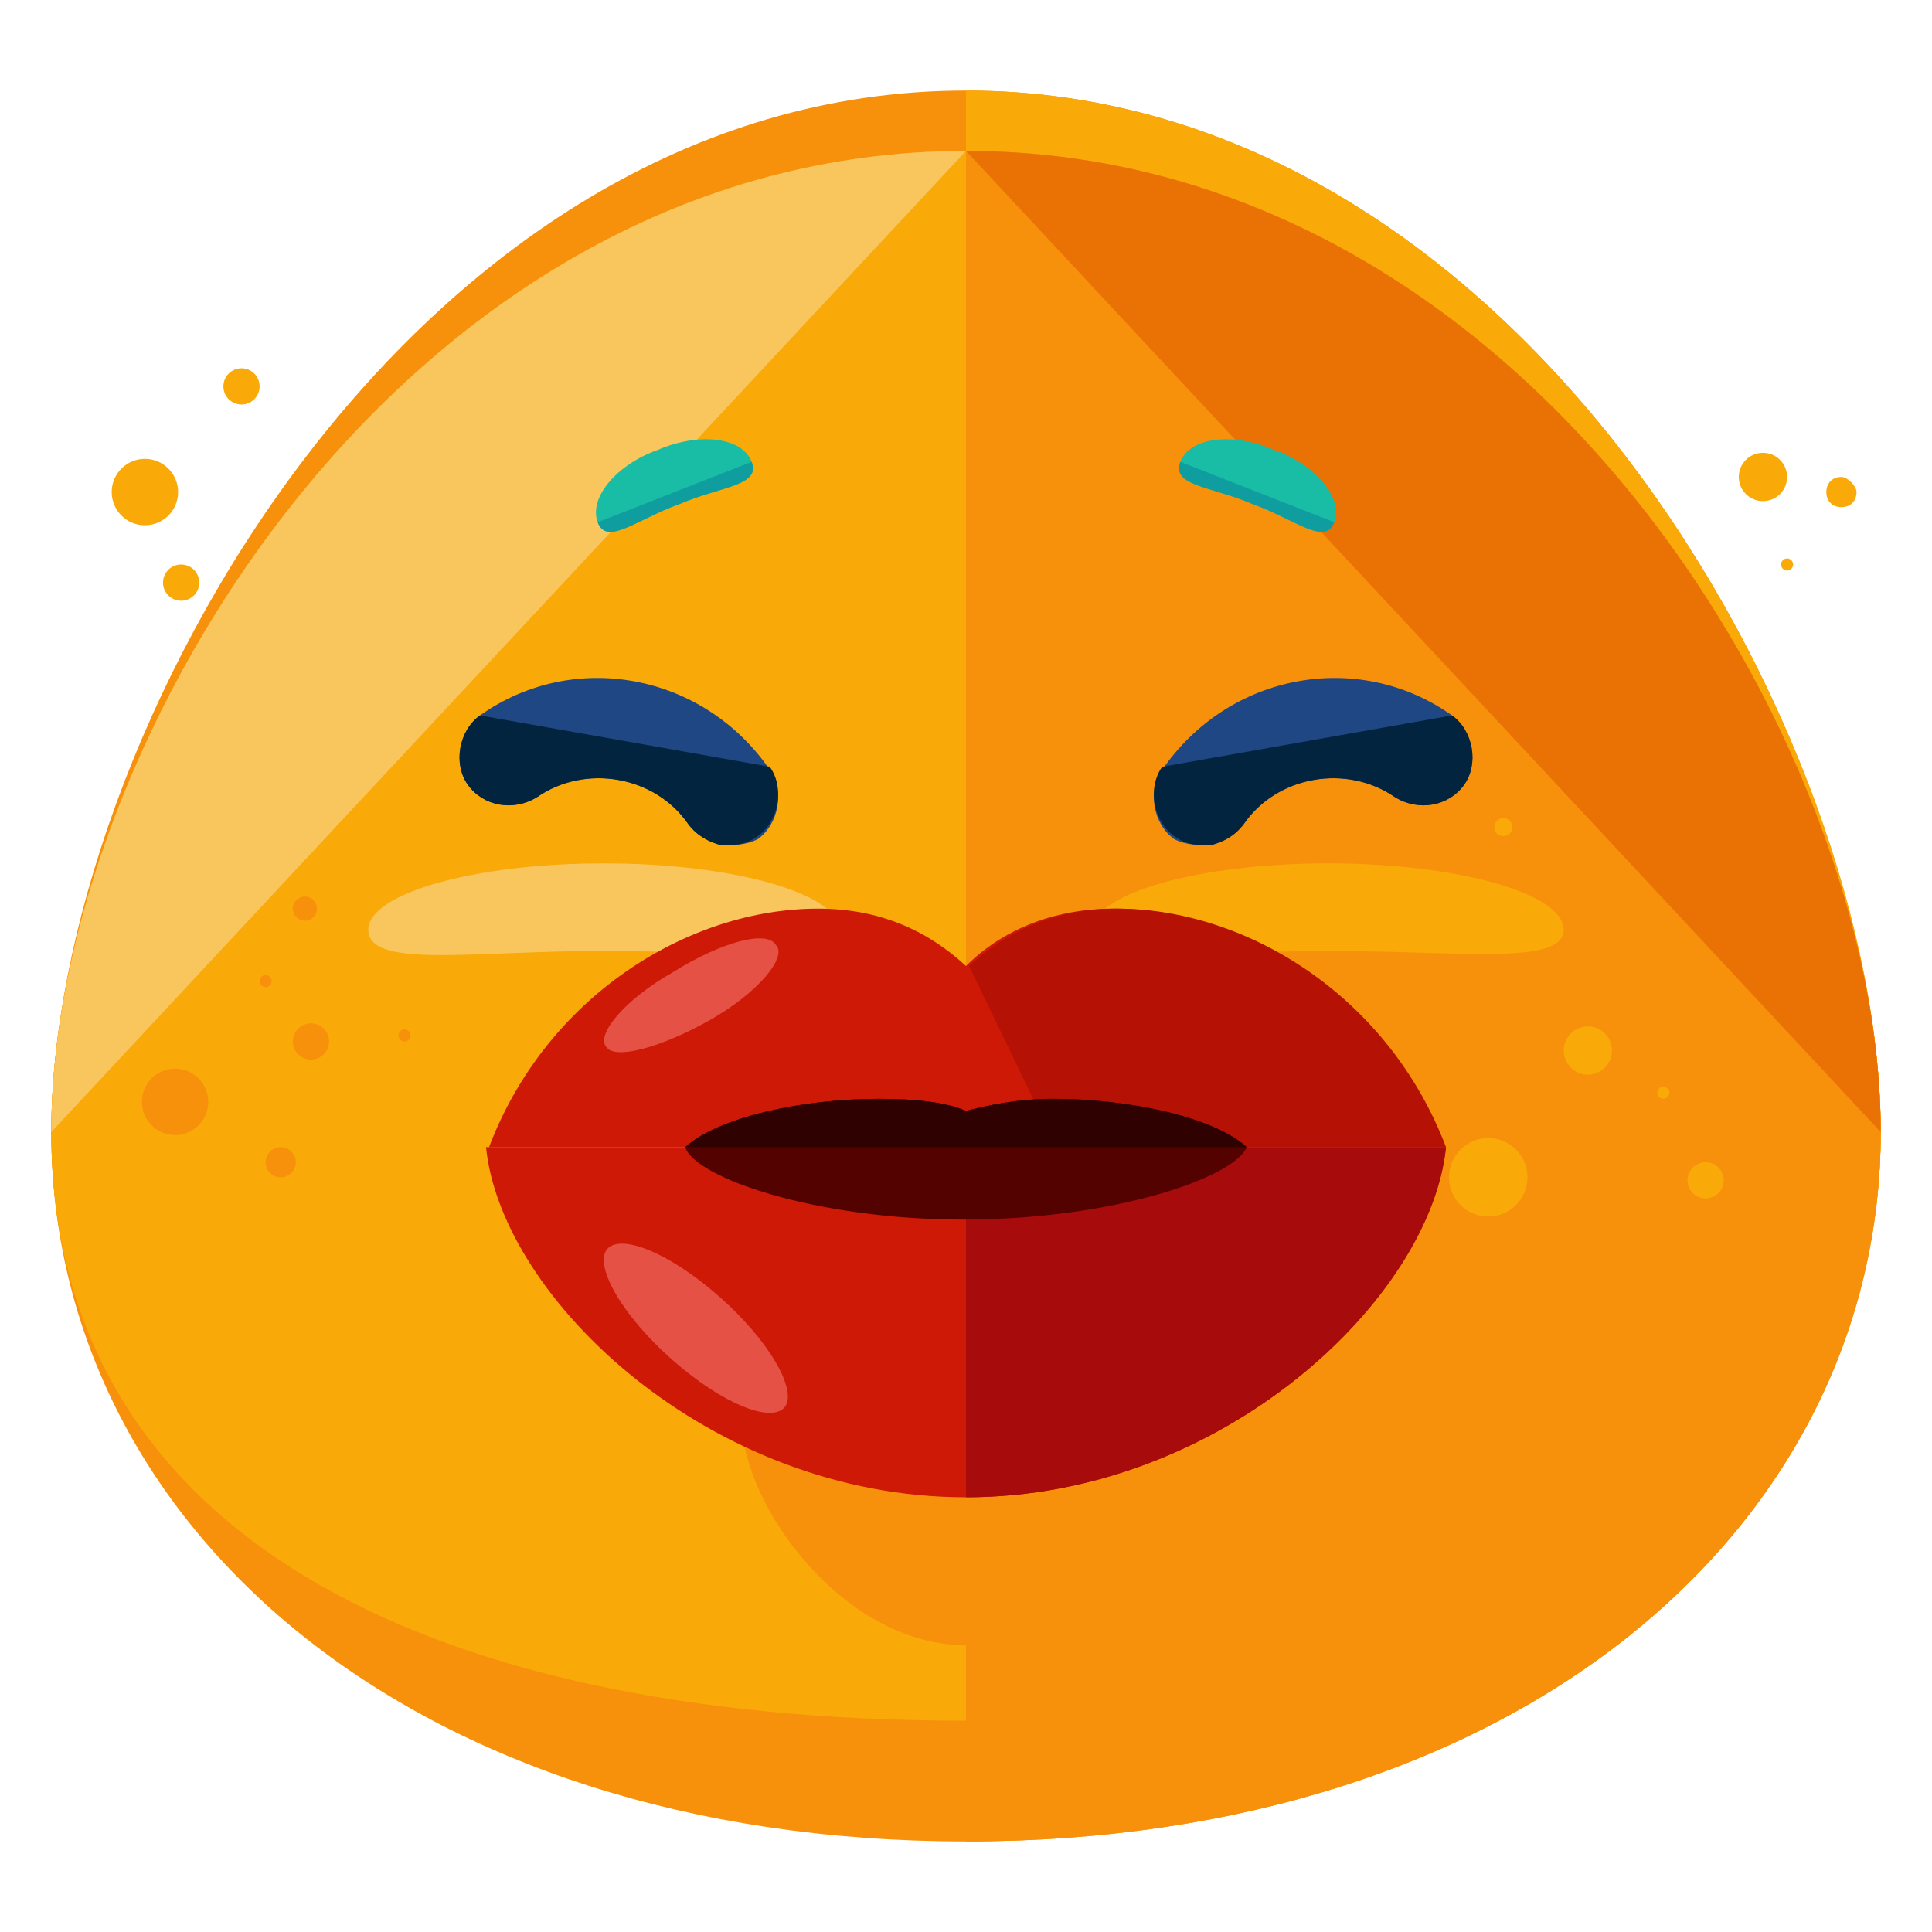 <?xml version="1.0" encoding="utf-8"?>
<!-- Generator: Adobe Illustrator 16.0.0, SVG Export Plug-In . SVG Version: 6.00 Build 0)  -->
<!DOCTYPE svg PUBLIC "-//W3C//DTD SVG 1.1//EN" "http://www.w3.org/Graphics/SVG/1.1/DTD/svg11.dtd">
<svg version="1.1" id="Layer_1" xmlns="http://www.w3.org/2000/svg" xmlns:xlink="http://www.w3.org/1999/xlink" x="0px" y="0px"
	 width="64px" height="64px" viewBox="0 0 64 64" enable-background="new 0 0 64 64" xml:space="preserve">
<g>
	<g>
		<path fill="#F7910B" d="M62.3,37.5C62.3,50.5,50.4,61,32,61C13.6,61,1.7,50.5,1.7,37.5S13.6,5,32,5C50.4,5,62.3,24.5,62.3,37.5z"
			/>
	</g>
	<g>
		<path fill="#F7910B" d="M62.3,37.5C62.3,50.5,50.4,57,32,57C13.6,57,1.7,50.5,1.7,37.5S13.6,3,32,3C50.4,3,62.3,24.5,62.3,37.5z"
			/>
	</g>
	<g>
		<path fill="#F9A908" d="M32,3c18.4,0,30.3,21.5,30.3,34.5S50.4,57,32,57"/>
	</g>
	<g>
		<path fill="#F9A908" d="M62.3,37.5C62.3,50.5,50.4,57,32,57C13.6,57,1.7,50.5,1.7,37.5S13.6,5,32,5C50.4,5,62.3,24.5,62.3,37.5z"
			/>
	</g>
	<g>
		<path fill="#F7910B" d="M39.4,47.2c0,2.6-3.3,7.3-7.4,7.3c-4.1,0-7.4-4.7-7.4-7.3"/>
	</g>
	<g>
		<path fill="#F9C55D" d="M1.7,37.5C1.7,24.5,13.6,5,32,5"/>
	</g>
	<g>
		<path fill="#F7910B" d="M32,5c18.4,0,30.3,19.5,30.3,32.5S50.4,61,32,61"/>
	</g>
	<g>
		<path fill="#EA7103" d="M32,5c18.4,0,30.3,19.5,30.3,32.5"/>
	</g>
	<g>
		<g>
			<g>
				<g>
					<g>
						<g>
							<g>
								<path fill="#19BCA4" d="M24.9,15.3c0.3,0.8-1,0.8-2.4,1.4c-1.4,0.5-2.4,1.4-2.7,0.6c-0.3-0.8,0.6-1.9,2-2.4
									C23.2,14.3,24.6,14.5,24.9,15.3z"/>
							</g>
						</g>
					</g>
				</g>
				<g>
					<g>
						<g>
							<g>
								<path fill="#109DA0" d="M24.9,15.3c0.3,0.8-1,0.8-2.4,1.4c-1.4,0.5-2.4,1.4-2.7,0.6"/>
							</g>
						</g>
					</g>
				</g>
			</g>
		</g>
		<g>
			<g>
				<g>
					<g>
						<g>
							<g>
								<path fill="#19BCA4" d="M39.1,15.3c-0.3,0.8,1,0.8,2.4,1.4c1.4,0.5,2.4,1.4,2.7,0.6c0.3-0.8-0.6-1.9-2-2.4
									C40.8,14.3,39.4,14.5,39.1,15.3z"/>
							</g>
						</g>
					</g>
				</g>
				<g>
					<g>
						<g>
							<g>
								<path fill="#109DA0" d="M39.1,15.3c-0.3,0.8,1,0.8,2.4,1.4c1.4,0.5,2.4,1.4,2.7,0.6"/>
							</g>
						</g>
					</g>
				</g>
			</g>
		</g>
	</g>
	<g>
		<g>
			<path fill="#F9C55D" d="M27.8,30.8c0,1.2-3.5,0.7-7.8,0.7c-4.3,0-7.8,0.6-7.8-0.7c0-1.2,3.5-2.2,7.8-2.2
				C24.3,28.6,27.8,29.6,27.8,30.8z"/>
		</g>
		<g>
			<path fill="#F9A908" d="M51.8,30.8c0,1.2-3.5,0.7-7.8,0.7s-7.8,0.6-7.8-0.7c0-1.2,3.5-2.2,7.8-2.2S51.8,29.6,51.8,30.8z"/>
		</g>
	</g>
	<g>
		<circle fill="#F7910B" cx="10.3" cy="34.5" r="0.6"/>
	</g>
	<g>
		<circle fill="#F7910B" cx="5.8" cy="36.5" r="1.1"/>
	</g>
	<g>
		<circle fill="#F7910B" cx="8.8" cy="32.5" r="0.2"/>
	</g>
	<g>
		<circle fill="#F7910B" cx="13.4" cy="34.3" r="0.2"/>
	</g>
	<g>
		<circle fill="#F9A908" cx="52.6" cy="34.8" r="0.8"/>
	</g>
	<g>
		<circle fill="#F9A908" cx="55.1" cy="36.2" r="0.2"/>
	</g>
	<g>
		<circle fill="#F9A908" cx="49.8" cy="27.4" r="0.3"/>
	</g>
	<g>
		<circle fill="#F9A908" cx="49.3" cy="39" r="1.3"/>
	</g>
	<g>
		<circle fill="#F9A908" cx="56.5" cy="39.1" r="0.6"/>
	</g>
	<g>
		<circle fill="#F7910B" cx="9.3" cy="38.5" r="0.5"/>
	</g>
	<g>
		<circle fill="#F7910B" cx="10.1" cy="30.1" r="0.4"/>
	</g>
	<g>
		<circle fill="#F9A908" cx="4.8" cy="16.3" r="1.1"/>
	</g>
	<g>
		<circle fill="#F9A908" cx="8" cy="12.8" r="0.6"/>
	</g>
	<g>
		<circle fill="#F9A908" cx="59.2" cy="18.7" r="0.2"/>
	</g>
	<g>
		<circle fill="#F9A908" cx="58.4" cy="15.8" r="0.8"/>
	</g>
	<g>
		<path fill="#F9A908" d="M61.5,16.3c0,0.3-0.2,0.5-0.5,0.5c-0.3,0-0.5-0.2-0.5-0.5s0.2-0.5,0.5-0.5C61.2,15.8,61.5,16.1,61.5,16.3z
			"/>
	</g>
	<g>
		<circle fill="#F9A908" cx="6" cy="19.3" r="0.6"/>
	</g>
	<g>
		<g>
			<g>
				<g>
					<g>
						<path fill="#1E4784" d="M23.9,28c-0.4-0.1-0.8-0.3-1.1-0.7c-1.1-1.6-3.4-2-5-0.9C17,26.9,16,26.7,15.5,26
							c-0.5-0.7-0.3-1.8,0.4-2.3c3.1-2.2,7.4-1.4,9.6,1.8c0.5,0.7,0.3,1.8-0.4,2.3C24.7,28,24.3,28,23.9,28z"/>
					</g>
				</g>
				<g>
					<g>
						<path fill="#02243E" d="M25.5,25.4c0.5,0.7,0.3,1.8-0.4,2.3C24.7,28,24.3,28,23.9,28c-0.4-0.1-0.8-0.3-1.1-0.7
							c-1.1-1.6-3.4-2-5-0.9C17,26.9,16,26.7,15.5,26c-0.5-0.7-0.3-1.8,0.4-2.3"/>
					</g>
				</g>
			</g>
		</g>
		<g>
			<g>
				<g>
					<g>
						<path fill="#1E4784" d="M40.1,28c0.4-0.1,0.8-0.3,1.1-0.7c1.1-1.6,3.4-2,5-0.9c0.8,0.5,1.8,0.3,2.3-0.4
							c0.5-0.7,0.3-1.8-0.4-2.3c-3.1-2.2-7.4-1.4-9.6,1.8c-0.5,0.7-0.3,1.8,0.4,2.3C39.3,28,39.7,28,40.1,28z"/>
					</g>
				</g>
				<g>
					<g>
						<path fill="#02243E" d="M38.5,25.4c-0.5,0.7-0.3,1.8,0.4,2.3c0.4,0.3,0.8,0.3,1.2,0.3c0.4-0.1,0.8-0.3,1.1-0.7
							c1.1-1.6,3.4-2,5-0.9c0.8,0.5,1.8,0.3,2.3-0.4c0.5-0.7,0.3-1.8-0.4-2.3"/>
					</g>
				</g>
			</g>
		</g>
	</g>
	<g>
		<g>
			<path fill="#CE1906" d="M16.1,38c0.5,5,7.4,11.6,15.9,11.6S47.4,43,47.9,38H16.1z"/>
		</g>
		<g>
			<path fill="#A80B0B" d="M32,49.6c8.5,0,15.4-6.6,15.9-11.6H32"/>
		</g>
		<g>
			<path fill="#CE1906" d="M36.9,30.1c-2,0-3.7,0.7-4.9,1.9c-1.3-1.2-2.9-1.9-4.9-1.9c-4.3,0-9,2.9-10.9,7.9H29h6h12.6
				C45.7,33,41.3,30.1,36.9,30.1z"/>
		</g>
		<g>
			<path fill="#B51104" d="M35,38h12.9c-1.9-5-6.6-7.9-10.9-7.9c-2,0-3.6,0.7-4.9,1.9"/>
		</g>
		<g>
			<path fill="#E55145" d="M25.7,31.3c0.4,0.4-0.6,1.6-2.2,2.5c-1.6,0.9-3.1,1.3-3.4,0.9c-0.4-0.4,0.6-1.6,2.2-2.5
				C23.9,31.2,25.4,30.8,25.7,31.3z"/>
		</g>
		<g>
			<path fill="#E55145" d="M20.2,41.3c0.6-0.4,2.3,0.4,3.9,1.9c1.6,1.5,2.4,3.1,1.8,3.5c-0.6,0.4-2.3-0.4-3.9-1.9
				C20.4,43.3,19.6,41.7,20.2,41.3z"/>
		</g>
		<g>
			<path fill="#540200" d="M41.3,38c-1.1-1-3.9-1.6-6.4-1.6c-1.2,0-2.1,0.2-2.9,0.4c-0.7-0.3-1.7-0.4-2.9-0.4
				c-2.5,0-5.3,0.6-6.4,1.6h0c0.3,1,4.3,2.4,9.2,2.4C36.9,40.4,40.9,39,41.3,38L41.3,38z"/>
		</g>
		<g>
			<path fill="#300101" d="M41,38h0.3c-1.1-1-3.9-1.6-6.4-1.6c-1.2,0-2.1,0.2-2.9,0.4c-0.7-0.3-1.7-0.4-2.9-0.4
				c-2.5,0-5.3,0.6-6.4,1.6H23"/>
		</g>
	</g>
</g>
</svg>
